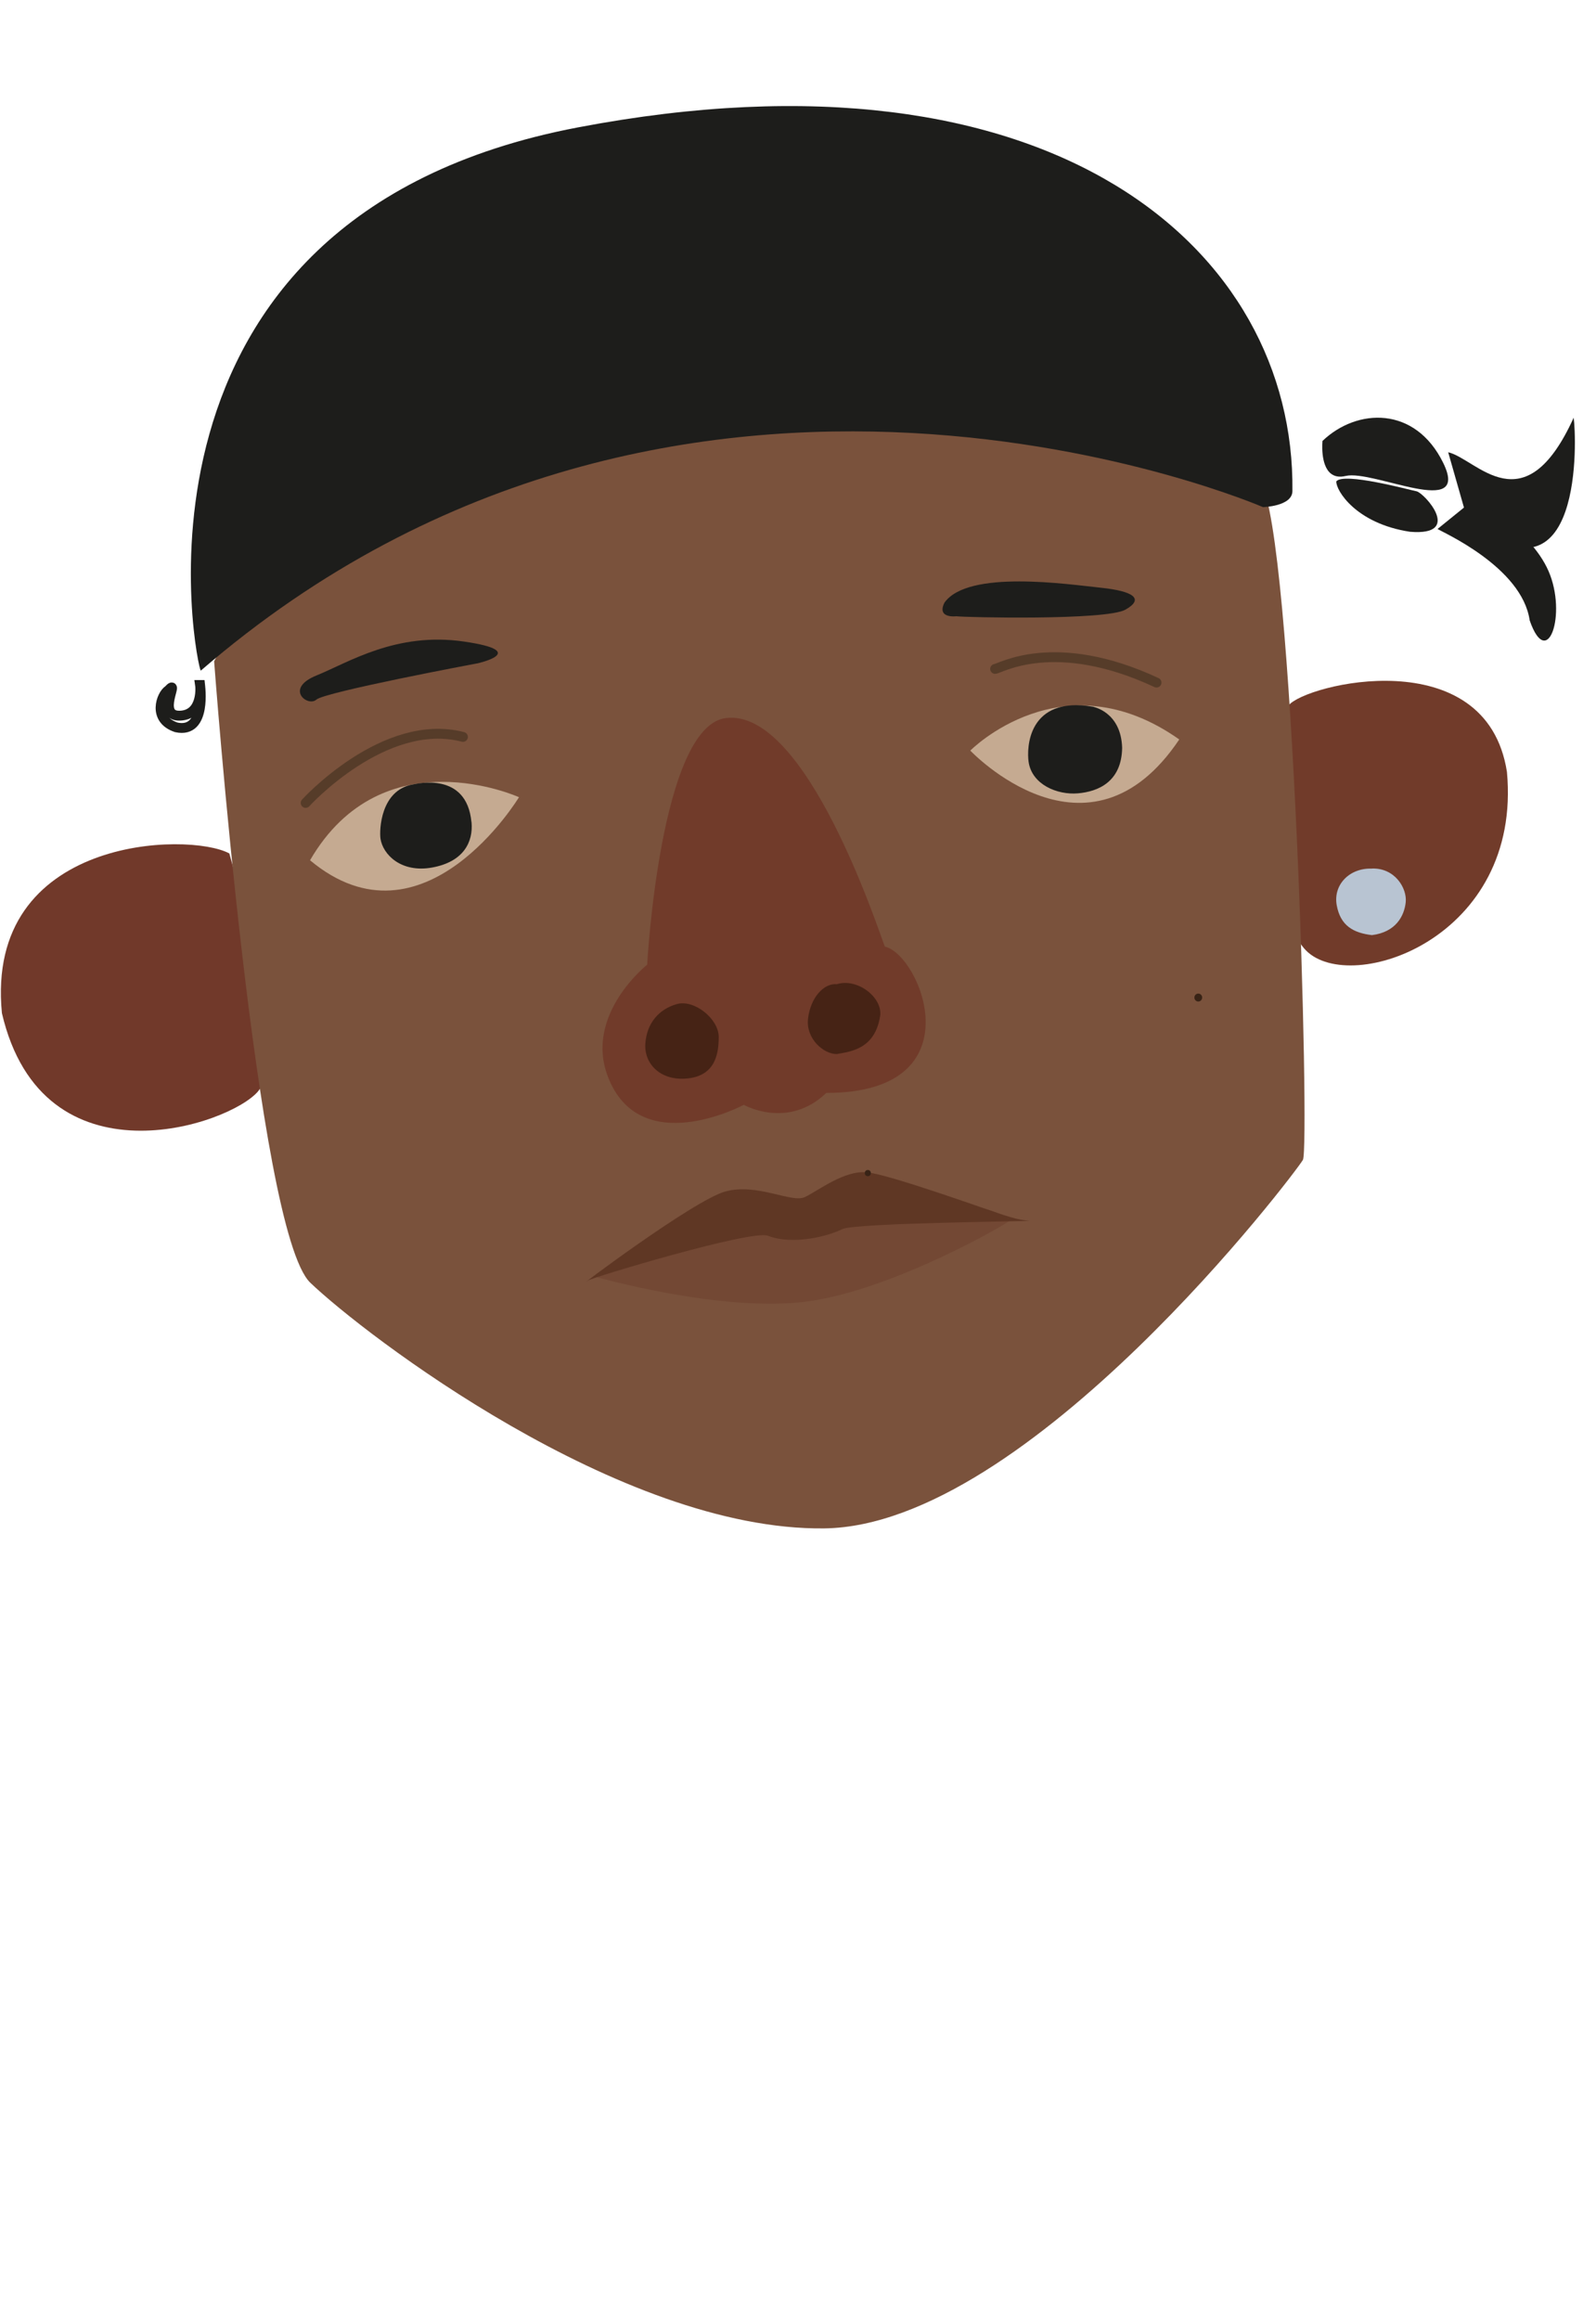 <?xml version="1.0" encoding="UTF-8"?><svg id="Camada_1" xmlns="http://www.w3.org/2000/svg" viewBox="0 0 200.72 291.71"><path d="m28.84,107.3c-5.1-2.76-30.77-2.17-28.6,20.08,5.15,22.05,28.74,14.07,32.25,9.79,3.51-4.28-3.65-29.88-3.65-29.88Z" style="fill:#71392a; stroke-width:0px;"/><path d="m162.05,88.7c2.04-2.67,24.87-8.29,27.47,8.35,1.92,20.95-19.59,28.13-25.25,22.47-5.67-5.65-2.22-30.82-2.22-30.82Z" style="fill:#713b2a; stroke-width:0px;"/><path d="m172.54,109.2c2.89-.1,4.43,2.48,4.25,4.23s-1.26,3.77-4.25,4.14c-2.35-.28-3.97-1.19-4.43-3.77s1.63-4.7,4.43-4.59Z" style="fill:#b8c4d2; stroke-width:0px;"/><path d="m166.33,55.43c4.34-4.14,11.65-4.41,15.17,2.76,3.52,7.17-8.79.83-12.26,1.65-.84.2-1.45.04-1.88-.31-1.35-1.1-1.04-4.1-1.04-4.1Z" style="fill:#1d1d1b; stroke-width:0px;"/><path d="m168.06,60.52c-.07,1.1,2.44,5.31,9.28,6.34,6.71.55,1.79-4.89.81-5.09s-9.14-2.42-10.09-1.25Z" style="fill:#1d1d1b; stroke-width:0px;"/><path d="m182.13,56.86c3.59.83,9.55,9.37,15.78-4.34.34,2.21,1.35,24.88-13.34,12.89l-2.44-8.55Z" style="fill:#1d1d1b; stroke-width:0px;"/><path d="m180.8,66.51c.5.36,10.61,4.75,11.58,11.49,2.23,6.44,4.73-.78,2.37-6.2-2.37-5.42-9.42-8.97-9.42-8.97l-4.53,3.67Z" style="fill:#1d1d1b; stroke-width:0px;"/><path d="m26.93,83.14s5.31,71.65,12.1,78.14c6.79,6.49,38.95,31.19,64.63,30.88,25.67-.31,59.32-44.78,60.2-46.33.89-1.54-1.18-78.45-5.31-85.24-4.13-6.79-52.88-12.99-73-9.31-20.55,3.75-51.83,18.89-58.62,31.86Z" style="fill:#7a523c; stroke-width:0px;"/><path d="m38.44,100.95s9.89-10.88,19.78-8.3" style="fill:none; stroke:#563c29; stroke-linecap:round; stroke-miterlimit:10; stroke-width:1.24px;"/><path d="m125.15,84.1c.54,0,7.47-4.27,20.3,1.72" style="fill:none; stroke:#563c29; stroke-linecap:round; stroke-miterlimit:10; stroke-width:1.24px;"/><path d="m25.16,86.12s.9,6.16-2.98,5.33c-3.07-1.01-1.89-4.14-.99-4.69,1.54-1.65-1.59,3.31,1.42,3.22s2.56-3.86,2.56-3.86Z" style="fill:none; stroke:#1d1d1b; stroke-miterlimit:10; stroke-width:1.24px;"/><path d="m25.25,84.3c-.35.3-12.56-56.86,47.42-68.28,59.97-11.43,90.22,15.5,89.87,45.71,0,1.94-3.7,2.03-3.7,2.03,0,0-73.07-31.7-133.58,20.55Z" style="fill:#1d1d1b; stroke-width:0px;"/><path d="m122.03,94.37s11.59-11.77,26.28-1.4c-11.46,17.08-26.28,1.4-26.28,1.4Z" style="fill:#c5aa91; stroke-width:0px;"/><path d="m137.41,89.01s3.43.58,3.56,5.02c-.07,4.14-2.89,5.34-5.42,5.56s-5.66-1.07-6.04-3.86c-.22-1.61-.16-8.08,7.9-6.73Z" style="fill:#1d1d1b; stroke:#1d1d1b; stroke-miterlimit:10; stroke-width:.31px;"/><path d="m65.27,100.23s-17.14-7.79-26.28,7.93c14.29,11.92,26.28-7.93,26.28-7.93Z" style="fill:#c5aa91; stroke-width:0px;"/><path d="m59.3,103.35c.24,2.54-1.03,5.01-4.95,5.72-3.92.71-6.21-1.65-6.5-3.64-.15-1.06,0-6.12,4.11-6.81.43-.07,6.72-1.66,7.33,4.73Z" style="fill:#1d1d1b; stroke-width:0px;"/><path d="m93.56,138.9s-13.11,7.03-17.13-3.59c-2.94-7.78,4.96-14.02,4.96-14.02,0,0,1.63-29.96,9.89-31.01,10.16-1.29,19.27,26.93,20,28.73,4.54,1.05,11.61,18.4-7.36,18.4-4.84,4.64-10.37,1.5-10.37,1.5Z" style="fill:#713b2a; stroke-width:0px;"/><path d="m120.27,77.48c.95.14,18.83.55,21.27-.83s.95-2.34-3.12-2.76-16.66-2.31-19.64,1.88c-1.02,2.03,1.49,1.71,1.49,1.71Z" style="fill:#1d1d1b; stroke-width:0px;"/><path d="m59.98,83.41s-19.1,3.58-20.19,4.55-4.06-1.38,0-3.03c4.06-1.65,10.03-5.51,18.56-4.27s1.63,2.76,1.63,2.76Z" style="fill:#1d1d1b; stroke-width:0px;"/><path d="m74.8,160.5s16.2,4.66,27.01,3.09c10.81-1.56,25.16-9.88,25.35-10.25s-40.6-.12-52.36,7.15Z" style="fill:#734834; stroke-width:0px;"/><path d="m73.99,160.97c-2.49,1.78,13.19-10.07,17.24-11.17s8.33,1.52,10.03.69c1.71-.83,4.93-3.38,7.78-3.1,2.85.28,15.27,4.76,15.41,4.76s3.06,1.23,4.91,1.32-21.84.24-23.45,1.07-6.12,2.06-9.33.83c-2.06-.8-22.08,5.24-22.6,5.61Z" style="fill:#5f3724; stroke-width:0px;"/><path d="m81.16,131.24c-.16,2.48,1.88,4.7,5.3,4.35s3.93-2.96,3.93-5.22-3.08-4.77-5.3-4.12c-2.22.64-3.76,2.38-3.93,4.99Z" style="fill:#462315; stroke-width:0px;"/><path d="m101.62,128.08c-.29,2.54,2,4.47,3.62,4.44,1.77-.31,4.86-.63,5.47-4.91.18-2.31-2.93-4.66-5.47-3.87-1.62-.15-3.31,1.67-3.62,4.34Z" style="fill:#462315; stroke-width:0px;"/><ellipse cx="109.14" cy="147.49" rx=".38" ry=".39" style="fill:#382316; stroke-width:0px;"/><ellipse cx="150.7" cy="125.42" rx=".49" ry=".5" style="fill:#382316; stroke-width:0px;"/></svg>